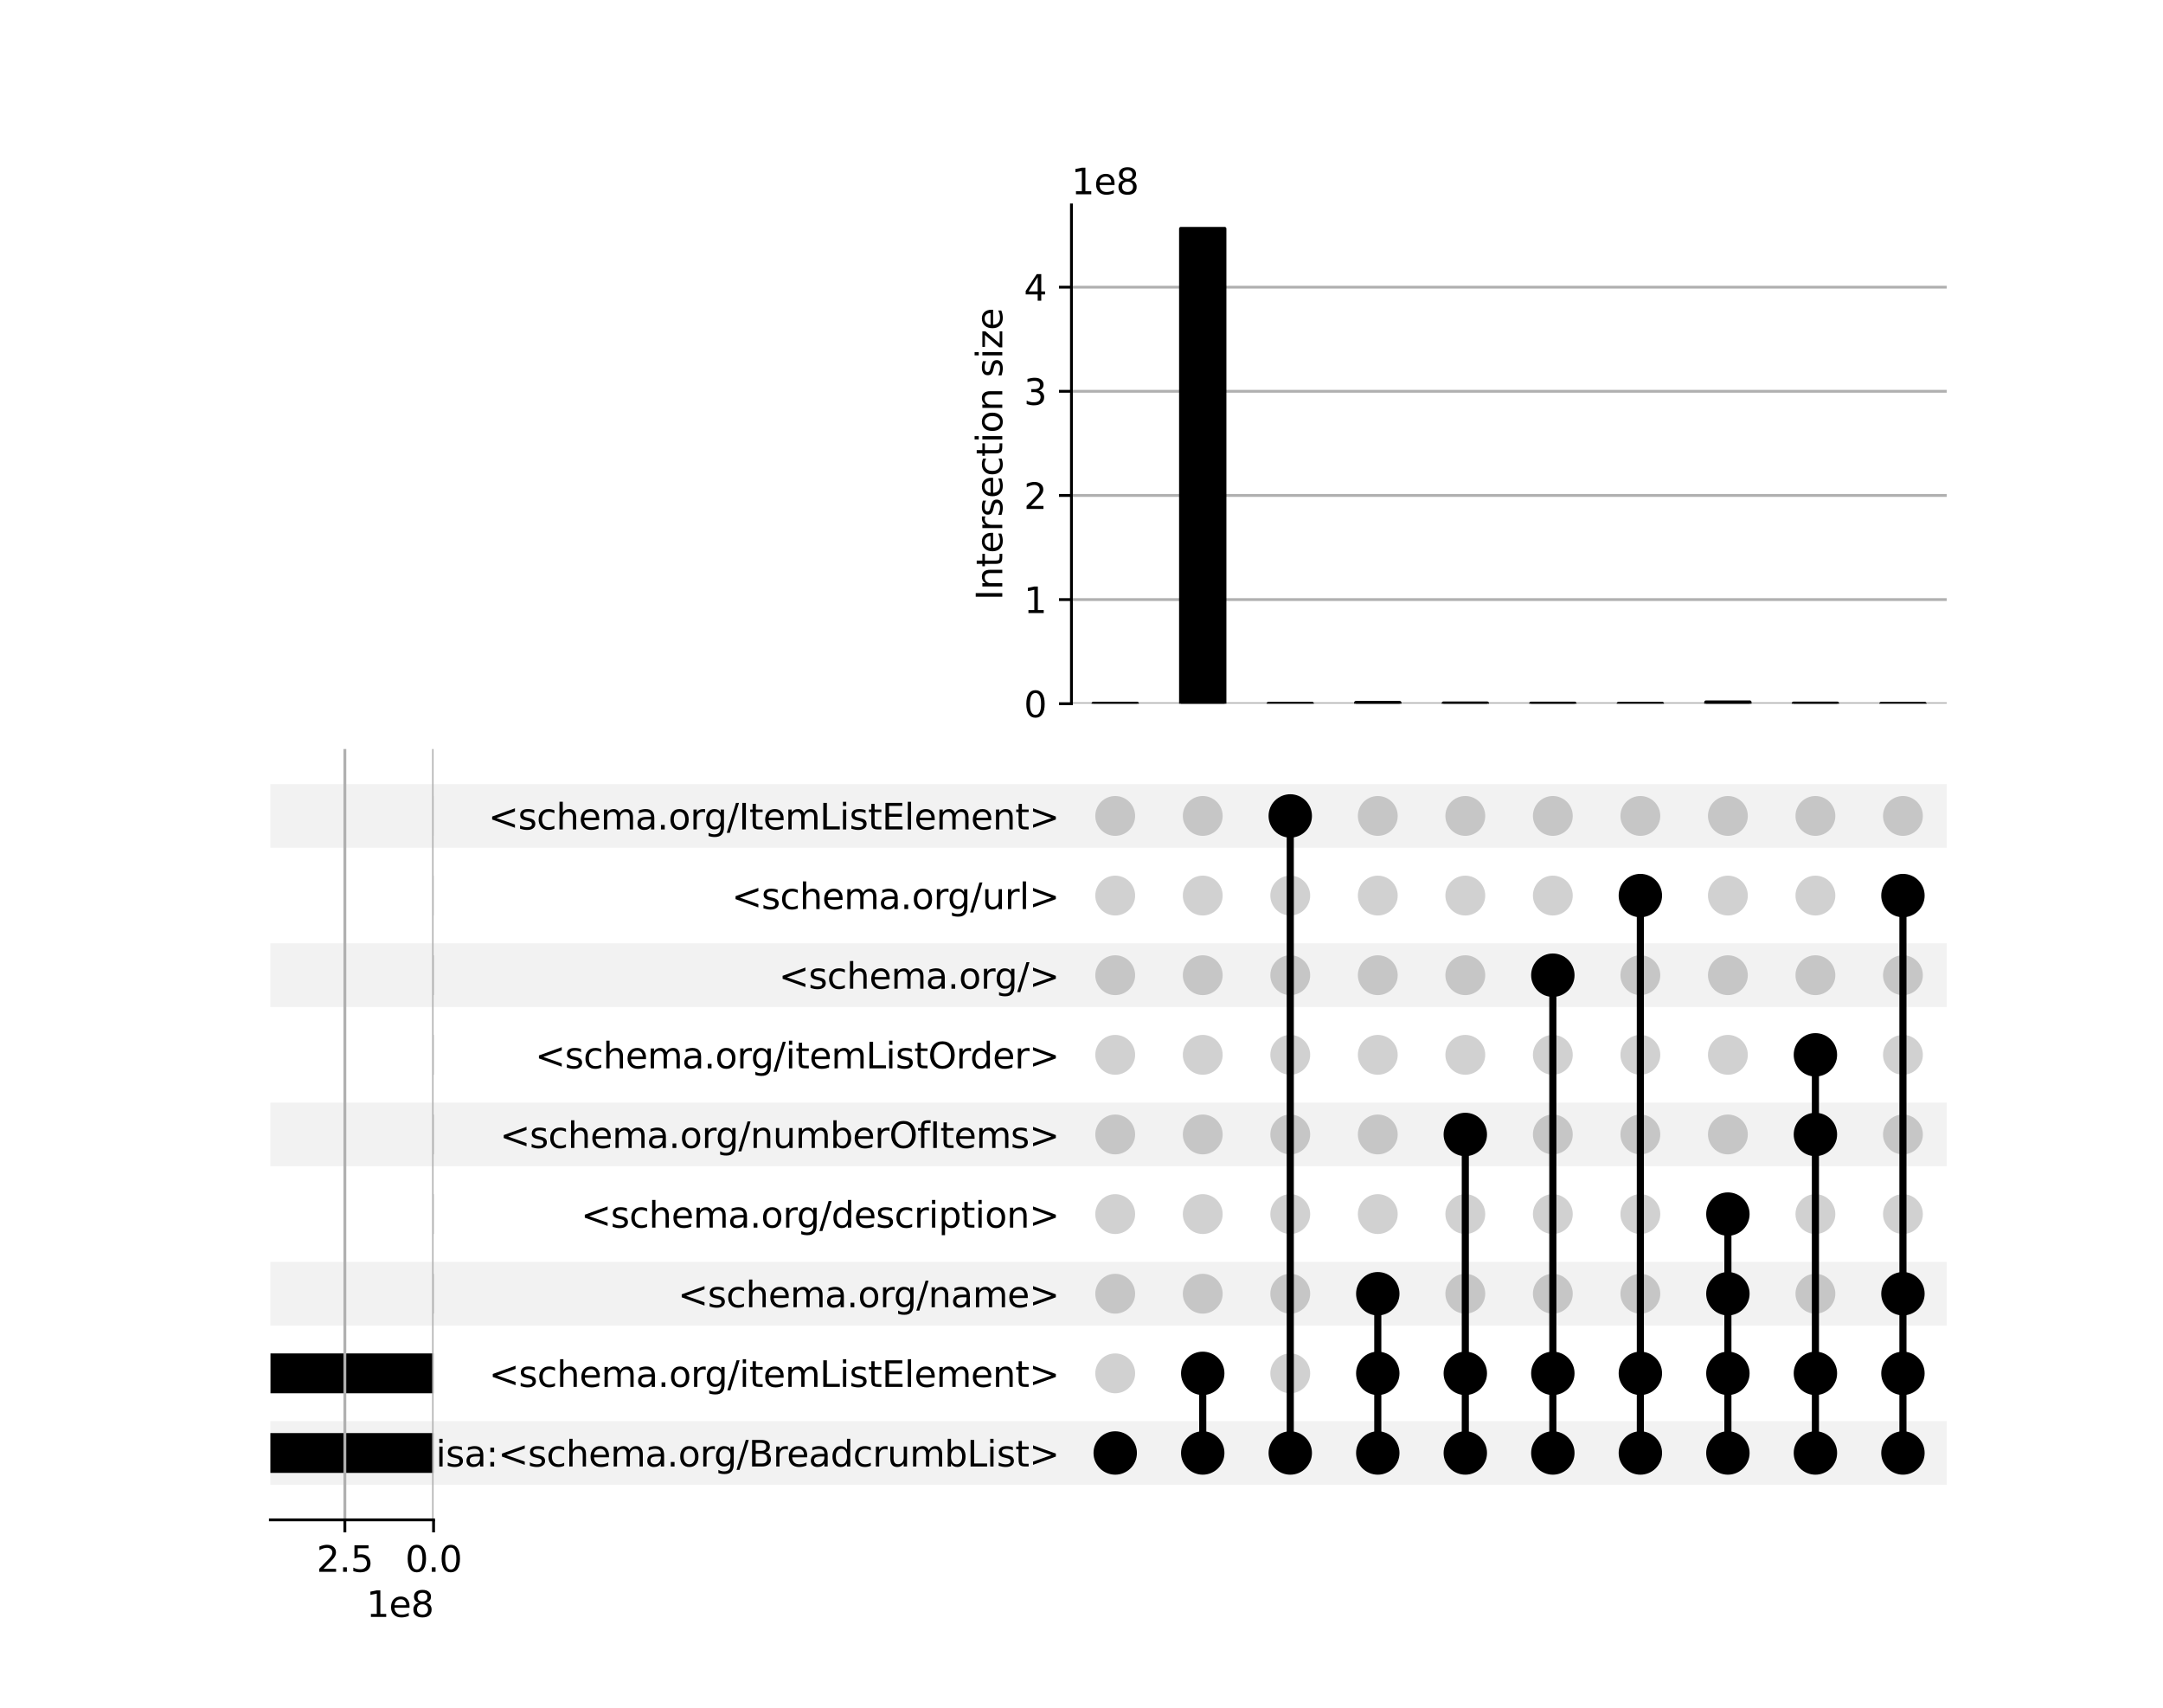 <?xml version="1.0" encoding="utf-8" standalone="no"?>
<!DOCTYPE svg PUBLIC "-//W3C//DTD SVG 1.1//EN"
  "http://www.w3.org/Graphics/SVG/1.1/DTD/svg11.dtd">
<svg xmlns:xlink="http://www.w3.org/1999/xlink" width="608pt" height="480pt" viewBox="0 0 608 480" xmlns="http://www.w3.org/2000/svg" version="1.1">
 <defs>
  <style type="text/css">*{stroke-linejoin: round; stroke-linecap: butt}</style>
 </defs>
 <g id="figure_1">
  <g id="patch_1">
   <path d="M 0 480 
L 608 480 
L 608 0 
L 0 0 
z
" style="fill: #ffffff"/>
  </g>
  <g id="axes_1">
   <g id="patch_2">
    <path d="M 76 417.352 
L 547.2 417.352 
L 547.2 399.446 
L 76 399.446 
z
" clip-path="url(#p1565bb540a)" style="fill-opacity: 0.051"/>
   </g>
   <g id="patch_3">
    <path d="M 76 372.587 
L 547.2 372.587 
L 547.2 354.681 
L 76 354.681 
z
" clip-path="url(#p1565bb540a)" style="fill-opacity: 0.051"/>
   </g>
   <g id="patch_4">
    <path d="M 76 327.822 
L 547.2 327.822 
L 547.2 309.916 
L 76 309.916 
z
" clip-path="url(#p1565bb540a)" style="fill-opacity: 0.051"/>
   </g>
   <g id="patch_5">
    <path d="M 76 283.057 
L 547.2 283.057 
L 547.2 265.151 
L 76 265.151 
z
" clip-path="url(#p1565bb540a)" style="fill-opacity: 0.051"/>
   </g>
   <g id="patch_6">
    <path d="M 76 238.292 
L 547.2 238.292 
L 547.2 220.386 
L 76 220.386 
z
" clip-path="url(#p1565bb540a)" style="fill-opacity: 0.051"/>
   </g>
   <g id="matplotlib.axis_1"/>
   <g id="matplotlib.axis_2">
    <g id="ytick_1"/>
    <g id="ytick_2"/>
    <g id="ytick_3"/>
    <g id="ytick_4"/>
    <g id="ytick_5"/>
    <g id="ytick_6"/>
    <g id="ytick_7"/>
    <g id="ytick_8"/>
    <g id="ytick_9"/>
   </g>
  </g>
  <g id="axes_2">
   <g id="matplotlib.axis_3">
    <g id="ytick_10">
     <g id="line2d_1"/>
     <g id="text_1">
      <!-- isa:&lt;schema.org/BreadcrumbList&gt; -->
      <g transform="translate(122.522 412.198) scale(0.1 -0.1)">
       <defs>
        <path id="DejaVuSans-69" d="M 603 3500 
L 1178 3500 
L 1178 0 
L 603 0 
L 603 3500 
z
M 603 4863 
L 1178 4863 
L 1178 4134 
L 603 4134 
L 603 4863 
z
" transform="scale(0.016)"/>
        <path id="DejaVuSans-73" d="M 2834 3397 
L 2834 2853 
Q 2591 2978 2328 3040 
Q 2066 3103 1784 3103 
Q 1356 3103 1142 2972 
Q 928 2841 928 2578 
Q 928 2378 1081 2264 
Q 1234 2150 1697 2047 
L 1894 2003 
Q 2506 1872 2764 1633 
Q 3022 1394 3022 966 
Q 3022 478 2636 193 
Q 2250 -91 1575 -91 
Q 1294 -91 989 -36 
Q 684 19 347 128 
L 347 722 
Q 666 556 975 473 
Q 1284 391 1588 391 
Q 1994 391 2212 530 
Q 2431 669 2431 922 
Q 2431 1156 2273 1281 
Q 2116 1406 1581 1522 
L 1381 1569 
Q 847 1681 609 1914 
Q 372 2147 372 2553 
Q 372 3047 722 3315 
Q 1072 3584 1716 3584 
Q 2034 3584 2315 3537 
Q 2597 3491 2834 3397 
z
" transform="scale(0.016)"/>
        <path id="DejaVuSans-61" d="M 2194 1759 
Q 1497 1759 1228 1600 
Q 959 1441 959 1056 
Q 959 750 1161 570 
Q 1363 391 1709 391 
Q 2188 391 2477 730 
Q 2766 1069 2766 1631 
L 2766 1759 
L 2194 1759 
z
M 3341 1997 
L 3341 0 
L 2766 0 
L 2766 531 
Q 2569 213 2275 61 
Q 1981 -91 1556 -91 
Q 1019 -91 701 211 
Q 384 513 384 1019 
Q 384 1609 779 1909 
Q 1175 2209 1959 2209 
L 2766 2209 
L 2766 2266 
Q 2766 2663 2505 2880 
Q 2244 3097 1772 3097 
Q 1472 3097 1187 3025 
Q 903 2953 641 2809 
L 641 3341 
Q 956 3463 1253 3523 
Q 1550 3584 1831 3584 
Q 2591 3584 2966 3190 
Q 3341 2797 3341 1997 
z
" transform="scale(0.016)"/>
        <path id="DejaVuSans-3a" d="M 750 794 
L 1409 794 
L 1409 0 
L 750 0 
L 750 794 
z
M 750 3309 
L 1409 3309 
L 1409 2516 
L 750 2516 
L 750 3309 
z
" transform="scale(0.016)"/>
        <path id="DejaVuSans-3c" d="M 4684 3150 
L 1459 2003 
L 4684 863 
L 4684 294 
L 678 1747 
L 678 2266 
L 4684 3719 
L 4684 3150 
z
" transform="scale(0.016)"/>
        <path id="DejaVuSans-63" d="M 3122 3366 
L 3122 2828 
Q 2878 2963 2633 3030 
Q 2388 3097 2138 3097 
Q 1578 3097 1268 2742 
Q 959 2388 959 1747 
Q 959 1106 1268 751 
Q 1578 397 2138 397 
Q 2388 397 2633 464 
Q 2878 531 3122 666 
L 3122 134 
Q 2881 22 2623 -34 
Q 2366 -91 2075 -91 
Q 1284 -91 818 406 
Q 353 903 353 1747 
Q 353 2603 823 3093 
Q 1294 3584 2113 3584 
Q 2378 3584 2631 3529 
Q 2884 3475 3122 3366 
z
" transform="scale(0.016)"/>
        <path id="DejaVuSans-68" d="M 3513 2113 
L 3513 0 
L 2938 0 
L 2938 2094 
Q 2938 2591 2744 2837 
Q 2550 3084 2163 3084 
Q 1697 3084 1428 2787 
Q 1159 2491 1159 1978 
L 1159 0 
L 581 0 
L 581 4863 
L 1159 4863 
L 1159 2956 
Q 1366 3272 1645 3428 
Q 1925 3584 2291 3584 
Q 2894 3584 3203 3211 
Q 3513 2838 3513 2113 
z
" transform="scale(0.016)"/>
        <path id="DejaVuSans-65" d="M 3597 1894 
L 3597 1613 
L 953 1613 
Q 991 1019 1311 708 
Q 1631 397 2203 397 
Q 2534 397 2845 478 
Q 3156 559 3463 722 
L 3463 178 
Q 3153 47 2828 -22 
Q 2503 -91 2169 -91 
Q 1331 -91 842 396 
Q 353 884 353 1716 
Q 353 2575 817 3079 
Q 1281 3584 2069 3584 
Q 2775 3584 3186 3129 
Q 3597 2675 3597 1894 
z
M 3022 2063 
Q 3016 2534 2758 2815 
Q 2500 3097 2075 3097 
Q 1594 3097 1305 2825 
Q 1016 2553 972 2059 
L 3022 2063 
z
" transform="scale(0.016)"/>
        <path id="DejaVuSans-6d" d="M 3328 2828 
Q 3544 3216 3844 3400 
Q 4144 3584 4550 3584 
Q 5097 3584 5394 3201 
Q 5691 2819 5691 2113 
L 5691 0 
L 5113 0 
L 5113 2094 
Q 5113 2597 4934 2840 
Q 4756 3084 4391 3084 
Q 3944 3084 3684 2787 
Q 3425 2491 3425 1978 
L 3425 0 
L 2847 0 
L 2847 2094 
Q 2847 2600 2669 2842 
Q 2491 3084 2119 3084 
Q 1678 3084 1418 2786 
Q 1159 2488 1159 1978 
L 1159 0 
L 581 0 
L 581 3500 
L 1159 3500 
L 1159 2956 
Q 1356 3278 1631 3431 
Q 1906 3584 2284 3584 
Q 2666 3584 2933 3390 
Q 3200 3197 3328 2828 
z
" transform="scale(0.016)"/>
        <path id="DejaVuSans-2e" d="M 684 794 
L 1344 794 
L 1344 0 
L 684 0 
L 684 794 
z
" transform="scale(0.016)"/>
        <path id="DejaVuSans-6f" d="M 1959 3097 
Q 1497 3097 1228 2736 
Q 959 2375 959 1747 
Q 959 1119 1226 758 
Q 1494 397 1959 397 
Q 2419 397 2687 759 
Q 2956 1122 2956 1747 
Q 2956 2369 2687 2733 
Q 2419 3097 1959 3097 
z
M 1959 3584 
Q 2709 3584 3137 3096 
Q 3566 2609 3566 1747 
Q 3566 888 3137 398 
Q 2709 -91 1959 -91 
Q 1206 -91 779 398 
Q 353 888 353 1747 
Q 353 2609 779 3096 
Q 1206 3584 1959 3584 
z
" transform="scale(0.016)"/>
        <path id="DejaVuSans-72" d="M 2631 2963 
Q 2534 3019 2420 3045 
Q 2306 3072 2169 3072 
Q 1681 3072 1420 2755 
Q 1159 2438 1159 1844 
L 1159 0 
L 581 0 
L 581 3500 
L 1159 3500 
L 1159 2956 
Q 1341 3275 1631 3429 
Q 1922 3584 2338 3584 
Q 2397 3584 2469 3576 
Q 2541 3569 2628 3553 
L 2631 2963 
z
" transform="scale(0.016)"/>
        <path id="DejaVuSans-67" d="M 2906 1791 
Q 2906 2416 2648 2759 
Q 2391 3103 1925 3103 
Q 1463 3103 1205 2759 
Q 947 2416 947 1791 
Q 947 1169 1205 825 
Q 1463 481 1925 481 
Q 2391 481 2648 825 
Q 2906 1169 2906 1791 
z
M 3481 434 
Q 3481 -459 3084 -895 
Q 2688 -1331 1869 -1331 
Q 1566 -1331 1297 -1286 
Q 1028 -1241 775 -1147 
L 775 -588 
Q 1028 -725 1275 -790 
Q 1522 -856 1778 -856 
Q 2344 -856 2625 -561 
Q 2906 -266 2906 331 
L 2906 616 
Q 2728 306 2450 153 
Q 2172 0 1784 0 
Q 1141 0 747 490 
Q 353 981 353 1791 
Q 353 2603 747 3093 
Q 1141 3584 1784 3584 
Q 2172 3584 2450 3431 
Q 2728 3278 2906 2969 
L 2906 3500 
L 3481 3500 
L 3481 434 
z
" transform="scale(0.016)"/>
        <path id="DejaVuSans-2f" d="M 1625 4666 
L 2156 4666 
L 531 -594 
L 0 -594 
L 1625 4666 
z
" transform="scale(0.016)"/>
        <path id="DejaVuSans-42" d="M 1259 2228 
L 1259 519 
L 2272 519 
Q 2781 519 3026 730 
Q 3272 941 3272 1375 
Q 3272 1813 3026 2020 
Q 2781 2228 2272 2228 
L 1259 2228 
z
M 1259 4147 
L 1259 2741 
L 2194 2741 
Q 2656 2741 2882 2914 
Q 3109 3088 3109 3444 
Q 3109 3797 2882 3972 
Q 2656 4147 2194 4147 
L 1259 4147 
z
M 628 4666 
L 2241 4666 
Q 2963 4666 3353 4366 
Q 3744 4066 3744 3513 
Q 3744 3084 3544 2831 
Q 3344 2578 2956 2516 
Q 3422 2416 3680 2098 
Q 3938 1781 3938 1306 
Q 3938 681 3513 340 
Q 3088 0 2303 0 
L 628 0 
L 628 4666 
z
" transform="scale(0.016)"/>
        <path id="DejaVuSans-64" d="M 2906 2969 
L 2906 4863 
L 3481 4863 
L 3481 0 
L 2906 0 
L 2906 525 
Q 2725 213 2448 61 
Q 2172 -91 1784 -91 
Q 1150 -91 751 415 
Q 353 922 353 1747 
Q 353 2572 751 3078 
Q 1150 3584 1784 3584 
Q 2172 3584 2448 3432 
Q 2725 3281 2906 2969 
z
M 947 1747 
Q 947 1113 1208 752 
Q 1469 391 1925 391 
Q 2381 391 2643 752 
Q 2906 1113 2906 1747 
Q 2906 2381 2643 2742 
Q 2381 3103 1925 3103 
Q 1469 3103 1208 2742 
Q 947 2381 947 1747 
z
" transform="scale(0.016)"/>
        <path id="DejaVuSans-75" d="M 544 1381 
L 544 3500 
L 1119 3500 
L 1119 1403 
Q 1119 906 1312 657 
Q 1506 409 1894 409 
Q 2359 409 2629 706 
Q 2900 1003 2900 1516 
L 2900 3500 
L 3475 3500 
L 3475 0 
L 2900 0 
L 2900 538 
Q 2691 219 2414 64 
Q 2138 -91 1772 -91 
Q 1169 -91 856 284 
Q 544 659 544 1381 
z
M 1991 3584 
L 1991 3584 
z
" transform="scale(0.016)"/>
        <path id="DejaVuSans-62" d="M 3116 1747 
Q 3116 2381 2855 2742 
Q 2594 3103 2138 3103 
Q 1681 3103 1420 2742 
Q 1159 2381 1159 1747 
Q 1159 1113 1420 752 
Q 1681 391 2138 391 
Q 2594 391 2855 752 
Q 3116 1113 3116 1747 
z
M 1159 2969 
Q 1341 3281 1617 3432 
Q 1894 3584 2278 3584 
Q 2916 3584 3314 3078 
Q 3713 2572 3713 1747 
Q 3713 922 3314 415 
Q 2916 -91 2278 -91 
Q 1894 -91 1617 61 
Q 1341 213 1159 525 
L 1159 0 
L 581 0 
L 581 4863 
L 1159 4863 
L 1159 2969 
z
" transform="scale(0.016)"/>
        <path id="DejaVuSans-4c" d="M 628 4666 
L 1259 4666 
L 1259 531 
L 3531 531 
L 3531 0 
L 628 0 
L 628 4666 
z
" transform="scale(0.016)"/>
        <path id="DejaVuSans-74" d="M 1172 4494 
L 1172 3500 
L 2356 3500 
L 2356 3053 
L 1172 3053 
L 1172 1153 
Q 1172 725 1289 603 
Q 1406 481 1766 481 
L 2356 481 
L 2356 0 
L 1766 0 
Q 1100 0 847 248 
Q 594 497 594 1153 
L 594 3053 
L 172 3053 
L 172 3500 
L 594 3500 
L 594 4494 
L 1172 4494 
z
" transform="scale(0.016)"/>
        <path id="DejaVuSans-3e" d="M 678 3150 
L 678 3719 
L 4684 2266 
L 4684 1747 
L 678 294 
L 678 863 
L 3897 2003 
L 678 3150 
z
" transform="scale(0.016)"/>
       </defs>
       <use xlink:href="#DejaVuSans-69"/>
       <use xlink:href="#DejaVuSans-73" x="27.783"/>
       <use xlink:href="#DejaVuSans-61" x="79.883"/>
       <use xlink:href="#DejaVuSans-3a" x="141.162"/>
       <use xlink:href="#DejaVuSans-3c" x="174.854"/>
       <use xlink:href="#DejaVuSans-73" x="258.643"/>
       <use xlink:href="#DejaVuSans-63" x="310.742"/>
       <use xlink:href="#DejaVuSans-68" x="365.723"/>
       <use xlink:href="#DejaVuSans-65" x="429.102"/>
       <use xlink:href="#DejaVuSans-6d" x="490.625"/>
       <use xlink:href="#DejaVuSans-61" x="588.037"/>
       <use xlink:href="#DejaVuSans-2e" x="649.316"/>
       <use xlink:href="#DejaVuSans-6f" x="681.104"/>
       <use xlink:href="#DejaVuSans-72" x="742.285"/>
       <use xlink:href="#DejaVuSans-67" x="781.648"/>
       <use xlink:href="#DejaVuSans-2f" x="845.125"/>
       <use xlink:href="#DejaVuSans-42" x="878.816"/>
       <use xlink:href="#DejaVuSans-72" x="947.42"/>
       <use xlink:href="#DejaVuSans-65" x="986.283"/>
       <use xlink:href="#DejaVuSans-61" x="1047.807"/>
       <use xlink:href="#DejaVuSans-64" x="1109.086"/>
       <use xlink:href="#DejaVuSans-63" x="1172.562"/>
       <use xlink:href="#DejaVuSans-72" x="1227.543"/>
       <use xlink:href="#DejaVuSans-75" x="1268.656"/>
       <use xlink:href="#DejaVuSans-6d" x="1332.035"/>
       <use xlink:href="#DejaVuSans-62" x="1429.447"/>
       <use xlink:href="#DejaVuSans-4c" x="1492.924"/>
       <use xlink:href="#DejaVuSans-69" x="1548.637"/>
       <use xlink:href="#DejaVuSans-73" x="1576.42"/>
       <use xlink:href="#DejaVuSans-74" x="1628.52"/>
       <use xlink:href="#DejaVuSans-3e" x="1667.729"/>
      </g>
     </g>
    </g>
    <g id="ytick_11">
     <g id="line2d_2"/>
     <g id="text_2">
      <!-- &lt;schema.org/itemListElement&gt; -->
      <g transform="translate(137.425 389.816) scale(0.1 -0.1)">
       <defs>
        <path id="DejaVuSans-45" d="M 628 4666 
L 3578 4666 
L 3578 4134 
L 1259 4134 
L 1259 2753 
L 3481 2753 
L 3481 2222 
L 1259 2222 
L 1259 531 
L 3634 531 
L 3634 0 
L 628 0 
L 628 4666 
z
" transform="scale(0.016)"/>
        <path id="DejaVuSans-6c" d="M 603 4863 
L 1178 4863 
L 1178 0 
L 603 0 
L 603 4863 
z
" transform="scale(0.016)"/>
        <path id="DejaVuSans-6e" d="M 3513 2113 
L 3513 0 
L 2938 0 
L 2938 2094 
Q 2938 2591 2744 2837 
Q 2550 3084 2163 3084 
Q 1697 3084 1428 2787 
Q 1159 2491 1159 1978 
L 1159 0 
L 581 0 
L 581 3500 
L 1159 3500 
L 1159 2956 
Q 1366 3272 1645 3428 
Q 1925 3584 2291 3584 
Q 2894 3584 3203 3211 
Q 3513 2838 3513 2113 
z
" transform="scale(0.016)"/>
       </defs>
       <use xlink:href="#DejaVuSans-3c"/>
       <use xlink:href="#DejaVuSans-73" x="83.789"/>
       <use xlink:href="#DejaVuSans-63" x="135.889"/>
       <use xlink:href="#DejaVuSans-68" x="190.869"/>
       <use xlink:href="#DejaVuSans-65" x="254.248"/>
       <use xlink:href="#DejaVuSans-6d" x="315.771"/>
       <use xlink:href="#DejaVuSans-61" x="413.184"/>
       <use xlink:href="#DejaVuSans-2e" x="474.463"/>
       <use xlink:href="#DejaVuSans-6f" x="506.25"/>
       <use xlink:href="#DejaVuSans-72" x="567.432"/>
       <use xlink:href="#DejaVuSans-67" x="606.795"/>
       <use xlink:href="#DejaVuSans-2f" x="670.271"/>
       <use xlink:href="#DejaVuSans-69" x="703.963"/>
       <use xlink:href="#DejaVuSans-74" x="731.746"/>
       <use xlink:href="#DejaVuSans-65" x="770.955"/>
       <use xlink:href="#DejaVuSans-6d" x="832.479"/>
       <use xlink:href="#DejaVuSans-4c" x="929.891"/>
       <use xlink:href="#DejaVuSans-69" x="985.604"/>
       <use xlink:href="#DejaVuSans-73" x="1013.387"/>
       <use xlink:href="#DejaVuSans-74" x="1065.486"/>
       <use xlink:href="#DejaVuSans-45" x="1104.695"/>
       <use xlink:href="#DejaVuSans-6c" x="1167.879"/>
       <use xlink:href="#DejaVuSans-65" x="1195.662"/>
       <use xlink:href="#DejaVuSans-6d" x="1257.186"/>
       <use xlink:href="#DejaVuSans-65" x="1354.598"/>
       <use xlink:href="#DejaVuSans-6e" x="1416.121"/>
       <use xlink:href="#DejaVuSans-74" x="1479.5"/>
       <use xlink:href="#DejaVuSans-3e" x="1518.709"/>
      </g>
     </g>
    </g>
    <g id="ytick_12">
     <g id="line2d_3"/>
     <g id="text_3">
      <!-- &lt;schema.org/name&gt; -->
      <g transform="translate(190.539 367.433) scale(0.1 -0.1)">
       <use xlink:href="#DejaVuSans-3c"/>
       <use xlink:href="#DejaVuSans-73" x="83.789"/>
       <use xlink:href="#DejaVuSans-63" x="135.889"/>
       <use xlink:href="#DejaVuSans-68" x="190.869"/>
       <use xlink:href="#DejaVuSans-65" x="254.248"/>
       <use xlink:href="#DejaVuSans-6d" x="315.771"/>
       <use xlink:href="#DejaVuSans-61" x="413.184"/>
       <use xlink:href="#DejaVuSans-2e" x="474.463"/>
       <use xlink:href="#DejaVuSans-6f" x="506.25"/>
       <use xlink:href="#DejaVuSans-72" x="567.432"/>
       <use xlink:href="#DejaVuSans-67" x="606.795"/>
       <use xlink:href="#DejaVuSans-2f" x="670.271"/>
       <use xlink:href="#DejaVuSans-6e" x="703.963"/>
       <use xlink:href="#DejaVuSans-61" x="767.342"/>
       <use xlink:href="#DejaVuSans-6d" x="828.621"/>
       <use xlink:href="#DejaVuSans-65" x="926.033"/>
       <use xlink:href="#DejaVuSans-3e" x="987.557"/>
      </g>
     </g>
    </g>
    <g id="ytick_13">
     <g id="line2d_4"/>
     <g id="text_4">
      <!-- &lt;schema.org/description&gt; -->
      <g transform="translate(163.297 345.051) scale(0.1 -0.1)">
       <defs>
        <path id="DejaVuSans-70" d="M 1159 525 
L 1159 -1331 
L 581 -1331 
L 581 3500 
L 1159 3500 
L 1159 2969 
Q 1341 3281 1617 3432 
Q 1894 3584 2278 3584 
Q 2916 3584 3314 3078 
Q 3713 2572 3713 1747 
Q 3713 922 3314 415 
Q 2916 -91 2278 -91 
Q 1894 -91 1617 61 
Q 1341 213 1159 525 
z
M 3116 1747 
Q 3116 2381 2855 2742 
Q 2594 3103 2138 3103 
Q 1681 3103 1420 2742 
Q 1159 2381 1159 1747 
Q 1159 1113 1420 752 
Q 1681 391 2138 391 
Q 2594 391 2855 752 
Q 3116 1113 3116 1747 
z
" transform="scale(0.016)"/>
       </defs>
       <use xlink:href="#DejaVuSans-3c"/>
       <use xlink:href="#DejaVuSans-73" x="83.789"/>
       <use xlink:href="#DejaVuSans-63" x="135.889"/>
       <use xlink:href="#DejaVuSans-68" x="190.869"/>
       <use xlink:href="#DejaVuSans-65" x="254.248"/>
       <use xlink:href="#DejaVuSans-6d" x="315.771"/>
       <use xlink:href="#DejaVuSans-61" x="413.184"/>
       <use xlink:href="#DejaVuSans-2e" x="474.463"/>
       <use xlink:href="#DejaVuSans-6f" x="506.25"/>
       <use xlink:href="#DejaVuSans-72" x="567.432"/>
       <use xlink:href="#DejaVuSans-67" x="606.795"/>
       <use xlink:href="#DejaVuSans-2f" x="670.271"/>
       <use xlink:href="#DejaVuSans-64" x="703.963"/>
       <use xlink:href="#DejaVuSans-65" x="767.439"/>
       <use xlink:href="#DejaVuSans-73" x="828.963"/>
       <use xlink:href="#DejaVuSans-63" x="881.062"/>
       <use xlink:href="#DejaVuSans-72" x="936.043"/>
       <use xlink:href="#DejaVuSans-69" x="977.156"/>
       <use xlink:href="#DejaVuSans-70" x="1004.939"/>
       <use xlink:href="#DejaVuSans-74" x="1068.416"/>
       <use xlink:href="#DejaVuSans-69" x="1107.625"/>
       <use xlink:href="#DejaVuSans-6f" x="1135.408"/>
       <use xlink:href="#DejaVuSans-6e" x="1196.59"/>
       <use xlink:href="#DejaVuSans-3e" x="1259.969"/>
      </g>
     </g>
    </g>
    <g id="ytick_14">
     <g id="line2d_5"/>
     <g id="text_5">
      <!-- &lt;schema.org/numberOfItems&gt; -->
      <g transform="translate(140.505 322.668) scale(0.1 -0.1)">
       <defs>
        <path id="DejaVuSans-4f" d="M 2522 4238 
Q 1834 4238 1429 3725 
Q 1025 3213 1025 2328 
Q 1025 1447 1429 934 
Q 1834 422 2522 422 
Q 3209 422 3611 934 
Q 4013 1447 4013 2328 
Q 4013 3213 3611 3725 
Q 3209 4238 2522 4238 
z
M 2522 4750 
Q 3503 4750 4090 4092 
Q 4678 3434 4678 2328 
Q 4678 1225 4090 567 
Q 3503 -91 2522 -91 
Q 1538 -91 948 565 
Q 359 1222 359 2328 
Q 359 3434 948 4092 
Q 1538 4750 2522 4750 
z
" transform="scale(0.016)"/>
        <path id="DejaVuSans-66" d="M 2375 4863 
L 2375 4384 
L 1825 4384 
Q 1516 4384 1395 4259 
Q 1275 4134 1275 3809 
L 1275 3500 
L 2222 3500 
L 2222 3053 
L 1275 3053 
L 1275 0 
L 697 0 
L 697 3053 
L 147 3053 
L 147 3500 
L 697 3500 
L 697 3744 
Q 697 4328 969 4595 
Q 1241 4863 1831 4863 
L 2375 4863 
z
" transform="scale(0.016)"/>
        <path id="DejaVuSans-49" d="M 628 4666 
L 1259 4666 
L 1259 0 
L 628 0 
L 628 4666 
z
" transform="scale(0.016)"/>
       </defs>
       <use xlink:href="#DejaVuSans-3c"/>
       <use xlink:href="#DejaVuSans-73" x="83.789"/>
       <use xlink:href="#DejaVuSans-63" x="135.889"/>
       <use xlink:href="#DejaVuSans-68" x="190.869"/>
       <use xlink:href="#DejaVuSans-65" x="254.248"/>
       <use xlink:href="#DejaVuSans-6d" x="315.771"/>
       <use xlink:href="#DejaVuSans-61" x="413.184"/>
       <use xlink:href="#DejaVuSans-2e" x="474.463"/>
       <use xlink:href="#DejaVuSans-6f" x="506.25"/>
       <use xlink:href="#DejaVuSans-72" x="567.432"/>
       <use xlink:href="#DejaVuSans-67" x="606.795"/>
       <use xlink:href="#DejaVuSans-2f" x="670.271"/>
       <use xlink:href="#DejaVuSans-6e" x="703.963"/>
       <use xlink:href="#DejaVuSans-75" x="767.342"/>
       <use xlink:href="#DejaVuSans-6d" x="830.721"/>
       <use xlink:href="#DejaVuSans-62" x="928.133"/>
       <use xlink:href="#DejaVuSans-65" x="991.609"/>
       <use xlink:href="#DejaVuSans-72" x="1053.133"/>
       <use xlink:href="#DejaVuSans-4f" x="1094.246"/>
       <use xlink:href="#DejaVuSans-66" x="1172.957"/>
       <use xlink:href="#DejaVuSans-49" x="1208.162"/>
       <use xlink:href="#DejaVuSans-74" x="1237.654"/>
       <use xlink:href="#DejaVuSans-65" x="1276.863"/>
       <use xlink:href="#DejaVuSans-6d" x="1338.387"/>
       <use xlink:href="#DejaVuSans-73" x="1435.799"/>
       <use xlink:href="#DejaVuSans-3e" x="1487.898"/>
      </g>
     </g>
    </g>
    <g id="ytick_15">
     <g id="line2d_6"/>
     <g id="text_6">
      <!-- &lt;schema.org/itemListOrder&gt; -->
      <g transform="translate(150.406 300.286) scale(0.1 -0.1)">
       <use xlink:href="#DejaVuSans-3c"/>
       <use xlink:href="#DejaVuSans-73" x="83.789"/>
       <use xlink:href="#DejaVuSans-63" x="135.889"/>
       <use xlink:href="#DejaVuSans-68" x="190.869"/>
       <use xlink:href="#DejaVuSans-65" x="254.248"/>
       <use xlink:href="#DejaVuSans-6d" x="315.771"/>
       <use xlink:href="#DejaVuSans-61" x="413.184"/>
       <use xlink:href="#DejaVuSans-2e" x="474.463"/>
       <use xlink:href="#DejaVuSans-6f" x="506.25"/>
       <use xlink:href="#DejaVuSans-72" x="567.432"/>
       <use xlink:href="#DejaVuSans-67" x="606.795"/>
       <use xlink:href="#DejaVuSans-2f" x="670.271"/>
       <use xlink:href="#DejaVuSans-69" x="703.963"/>
       <use xlink:href="#DejaVuSans-74" x="731.746"/>
       <use xlink:href="#DejaVuSans-65" x="770.955"/>
       <use xlink:href="#DejaVuSans-6d" x="832.479"/>
       <use xlink:href="#DejaVuSans-4c" x="929.891"/>
       <use xlink:href="#DejaVuSans-69" x="985.604"/>
       <use xlink:href="#DejaVuSans-73" x="1013.387"/>
       <use xlink:href="#DejaVuSans-74" x="1065.486"/>
       <use xlink:href="#DejaVuSans-4f" x="1104.695"/>
       <use xlink:href="#DejaVuSans-72" x="1183.406"/>
       <use xlink:href="#DejaVuSans-64" x="1222.77"/>
       <use xlink:href="#DejaVuSans-65" x="1286.246"/>
       <use xlink:href="#DejaVuSans-72" x="1347.77"/>
       <use xlink:href="#DejaVuSans-3e" x="1388.883"/>
      </g>
     </g>
    </g>
    <g id="ytick_16">
     <g id="line2d_7"/>
     <g id="text_7">
      <!-- &lt;schema.org/&gt; -->
      <g transform="translate(218.899 277.903) scale(0.1 -0.1)">
       <use xlink:href="#DejaVuSans-3c"/>
       <use xlink:href="#DejaVuSans-73" x="83.789"/>
       <use xlink:href="#DejaVuSans-63" x="135.889"/>
       <use xlink:href="#DejaVuSans-68" x="190.869"/>
       <use xlink:href="#DejaVuSans-65" x="254.248"/>
       <use xlink:href="#DejaVuSans-6d" x="315.771"/>
       <use xlink:href="#DejaVuSans-61" x="413.184"/>
       <use xlink:href="#DejaVuSans-2e" x="474.463"/>
       <use xlink:href="#DejaVuSans-6f" x="506.25"/>
       <use xlink:href="#DejaVuSans-72" x="567.432"/>
       <use xlink:href="#DejaVuSans-67" x="606.795"/>
       <use xlink:href="#DejaVuSans-2f" x="670.271"/>
       <use xlink:href="#DejaVuSans-3e" x="703.963"/>
      </g>
     </g>
    </g>
    <g id="ytick_17">
     <g id="line2d_8"/>
     <g id="text_8">
      <!-- &lt;schema.org/url&gt; -->
      <g transform="translate(205.672 255.521) scale(0.1 -0.1)">
       <use xlink:href="#DejaVuSans-3c"/>
       <use xlink:href="#DejaVuSans-73" x="83.789"/>
       <use xlink:href="#DejaVuSans-63" x="135.889"/>
       <use xlink:href="#DejaVuSans-68" x="190.869"/>
       <use xlink:href="#DejaVuSans-65" x="254.248"/>
       <use xlink:href="#DejaVuSans-6d" x="315.771"/>
       <use xlink:href="#DejaVuSans-61" x="413.184"/>
       <use xlink:href="#DejaVuSans-2e" x="474.463"/>
       <use xlink:href="#DejaVuSans-6f" x="506.25"/>
       <use xlink:href="#DejaVuSans-72" x="567.432"/>
       <use xlink:href="#DejaVuSans-67" x="606.795"/>
       <use xlink:href="#DejaVuSans-2f" x="670.271"/>
       <use xlink:href="#DejaVuSans-75" x="703.963"/>
       <use xlink:href="#DejaVuSans-72" x="767.342"/>
       <use xlink:href="#DejaVuSans-6c" x="808.455"/>
       <use xlink:href="#DejaVuSans-3e" x="836.238"/>
      </g>
     </g>
    </g>
    <g id="ytick_18">
     <g id="line2d_9"/>
     <g id="text_9">
      <!-- &lt;schema.org/ItemListElement&gt; -->
      <g transform="translate(137.253 233.138) scale(0.1 -0.1)">
       <use xlink:href="#DejaVuSans-3c"/>
       <use xlink:href="#DejaVuSans-73" x="83.789"/>
       <use xlink:href="#DejaVuSans-63" x="135.889"/>
       <use xlink:href="#DejaVuSans-68" x="190.869"/>
       <use xlink:href="#DejaVuSans-65" x="254.248"/>
       <use xlink:href="#DejaVuSans-6d" x="315.771"/>
       <use xlink:href="#DejaVuSans-61" x="413.184"/>
       <use xlink:href="#DejaVuSans-2e" x="474.463"/>
       <use xlink:href="#DejaVuSans-6f" x="506.25"/>
       <use xlink:href="#DejaVuSans-72" x="567.432"/>
       <use xlink:href="#DejaVuSans-67" x="606.795"/>
       <use xlink:href="#DejaVuSans-2f" x="670.271"/>
       <use xlink:href="#DejaVuSans-49" x="703.963"/>
       <use xlink:href="#DejaVuSans-74" x="733.455"/>
       <use xlink:href="#DejaVuSans-65" x="772.664"/>
       <use xlink:href="#DejaVuSans-6d" x="834.188"/>
       <use xlink:href="#DejaVuSans-4c" x="931.6"/>
       <use xlink:href="#DejaVuSans-69" x="987.312"/>
       <use xlink:href="#DejaVuSans-73" x="1015.096"/>
       <use xlink:href="#DejaVuSans-74" x="1067.195"/>
       <use xlink:href="#DejaVuSans-45" x="1106.404"/>
       <use xlink:href="#DejaVuSans-6c" x="1169.588"/>
       <use xlink:href="#DejaVuSans-65" x="1197.371"/>
       <use xlink:href="#DejaVuSans-6d" x="1258.895"/>
       <use xlink:href="#DejaVuSans-65" x="1356.307"/>
       <use xlink:href="#DejaVuSans-6e" x="1417.83"/>
       <use xlink:href="#DejaVuSans-74" x="1481.209"/>
       <use xlink:href="#DejaVuSans-3e" x="1520.418"/>
      </g>
     </g>
    </g>
   </g>
   <g id="LineCollection_1">
    <path d="M 313.476 408.399 
L 313.476 408.399 
" clip-path="url(#p13f7155175)" style="fill: none; stroke: #000000; stroke-width: 2"/>
    <path d="M 338.079 408.399 
L 338.079 386.016 
" clip-path="url(#p13f7155175)" style="fill: none; stroke: #000000; stroke-width: 2"/>
    <path d="M 362.681 408.399 
L 362.681 229.339 
" clip-path="url(#p13f7155175)" style="fill: none; stroke: #000000; stroke-width: 2"/>
    <path d="M 387.284 408.399 
L 387.284 363.634 
" clip-path="url(#p13f7155175)" style="fill: none; stroke: #000000; stroke-width: 2"/>
    <path d="M 411.886 408.399 
L 411.886 318.869 
" clip-path="url(#p13f7155175)" style="fill: none; stroke: #000000; stroke-width: 2"/>
    <path d="M 436.489 408.399 
L 436.489 274.104 
" clip-path="url(#p13f7155175)" style="fill: none; stroke: #000000; stroke-width: 2"/>
    <path d="M 461.091 408.399 
L 461.091 251.722 
" clip-path="url(#p13f7155175)" style="fill: none; stroke: #000000; stroke-width: 2"/>
    <path d="M 485.694 408.399 
L 485.694 341.251 
" clip-path="url(#p13f7155175)" style="fill: none; stroke: #000000; stroke-width: 2"/>
    <path d="M 510.296 408.399 
L 510.296 296.487 
" clip-path="url(#p13f7155175)" style="fill: none; stroke: #000000; stroke-width: 2"/>
    <path d="M 534.899 408.399 
L 534.899 251.722 
" clip-path="url(#p13f7155175)" style="fill: none; stroke: #000000; stroke-width: 2"/>
   </g>
   <g id="PathCollection_1">
    <defs>
     <path id="C0_0_e8468022a2" d="M 0 5.6 
C 1.485 5.6 2.91 5.01 3.96 3.96 
C 5.01 2.91 5.6 1.485 5.6 -0 
C 5.6 -1.485 5.01 -2.91 3.96 -3.96 
C 2.91 -5.01 1.485 -5.6 0 -5.6 
C -1.485 -5.6 -2.91 -5.01 -3.96 -3.96 
C -5.01 -2.91 -5.6 -1.485 -5.6 0 
C -5.6 1.485 -5.01 2.91 -3.96 3.96 
C -2.91 5.01 -1.485 5.6 0 5.6 
z
"/>
    </defs>
    <g clip-path="url(#p13f7155175)">
     <use xlink:href="#C0_0_e8468022a2" x="313.476" y="408.399" style="stroke: #000000"/>
    </g>
    <g clip-path="url(#p13f7155175)">
     <use xlink:href="#C0_0_e8468022a2" x="313.476" y="386.016" style="fill-opacity: 0.18"/>
    </g>
    <g clip-path="url(#p13f7155175)">
     <use xlink:href="#C0_0_e8468022a2" x="313.476" y="363.634" style="fill-opacity: 0.18"/>
    </g>
    <g clip-path="url(#p13f7155175)">
     <use xlink:href="#C0_0_e8468022a2" x="313.476" y="341.251" style="fill-opacity: 0.18"/>
    </g>
    <g clip-path="url(#p13f7155175)">
     <use xlink:href="#C0_0_e8468022a2" x="313.476" y="318.869" style="fill-opacity: 0.18"/>
    </g>
    <g clip-path="url(#p13f7155175)">
     <use xlink:href="#C0_0_e8468022a2" x="313.476" y="296.487" style="fill-opacity: 0.18"/>
    </g>
    <g clip-path="url(#p13f7155175)">
     <use xlink:href="#C0_0_e8468022a2" x="313.476" y="274.104" style="fill-opacity: 0.18"/>
    </g>
    <g clip-path="url(#p13f7155175)">
     <use xlink:href="#C0_0_e8468022a2" x="313.476" y="251.722" style="fill-opacity: 0.18"/>
    </g>
    <g clip-path="url(#p13f7155175)">
     <use xlink:href="#C0_0_e8468022a2" x="313.476" y="229.339" style="fill-opacity: 0.18"/>
    </g>
    <g clip-path="url(#p13f7155175)">
     <use xlink:href="#C0_0_e8468022a2" x="338.079" y="408.399" style="stroke: #000000"/>
    </g>
    <g clip-path="url(#p13f7155175)">
     <use xlink:href="#C0_0_e8468022a2" x="338.079" y="386.016" style="stroke: #000000"/>
    </g>
    <g clip-path="url(#p13f7155175)">
     <use xlink:href="#C0_0_e8468022a2" x="338.079" y="363.634" style="fill-opacity: 0.18"/>
    </g>
    <g clip-path="url(#p13f7155175)">
     <use xlink:href="#C0_0_e8468022a2" x="338.079" y="341.251" style="fill-opacity: 0.18"/>
    </g>
    <g clip-path="url(#p13f7155175)">
     <use xlink:href="#C0_0_e8468022a2" x="338.079" y="318.869" style="fill-opacity: 0.18"/>
    </g>
    <g clip-path="url(#p13f7155175)">
     <use xlink:href="#C0_0_e8468022a2" x="338.079" y="296.487" style="fill-opacity: 0.18"/>
    </g>
    <g clip-path="url(#p13f7155175)">
     <use xlink:href="#C0_0_e8468022a2" x="338.079" y="274.104" style="fill-opacity: 0.18"/>
    </g>
    <g clip-path="url(#p13f7155175)">
     <use xlink:href="#C0_0_e8468022a2" x="338.079" y="251.722" style="fill-opacity: 0.18"/>
    </g>
    <g clip-path="url(#p13f7155175)">
     <use xlink:href="#C0_0_e8468022a2" x="338.079" y="229.339" style="fill-opacity: 0.18"/>
    </g>
    <g clip-path="url(#p13f7155175)">
     <use xlink:href="#C0_0_e8468022a2" x="362.681" y="408.399" style="stroke: #000000"/>
    </g>
    <g clip-path="url(#p13f7155175)">
     <use xlink:href="#C0_0_e8468022a2" x="362.681" y="386.016" style="fill-opacity: 0.18"/>
    </g>
    <g clip-path="url(#p13f7155175)">
     <use xlink:href="#C0_0_e8468022a2" x="362.681" y="363.634" style="fill-opacity: 0.18"/>
    </g>
    <g clip-path="url(#p13f7155175)">
     <use xlink:href="#C0_0_e8468022a2" x="362.681" y="341.251" style="fill-opacity: 0.18"/>
    </g>
    <g clip-path="url(#p13f7155175)">
     <use xlink:href="#C0_0_e8468022a2" x="362.681" y="318.869" style="fill-opacity: 0.18"/>
    </g>
    <g clip-path="url(#p13f7155175)">
     <use xlink:href="#C0_0_e8468022a2" x="362.681" y="296.487" style="fill-opacity: 0.18"/>
    </g>
    <g clip-path="url(#p13f7155175)">
     <use xlink:href="#C0_0_e8468022a2" x="362.681" y="274.104" style="fill-opacity: 0.18"/>
    </g>
    <g clip-path="url(#p13f7155175)">
     <use xlink:href="#C0_0_e8468022a2" x="362.681" y="251.722" style="fill-opacity: 0.18"/>
    </g>
    <g clip-path="url(#p13f7155175)">
     <use xlink:href="#C0_0_e8468022a2" x="362.681" y="229.339" style="stroke: #000000"/>
    </g>
    <g clip-path="url(#p13f7155175)">
     <use xlink:href="#C0_0_e8468022a2" x="387.284" y="408.399" style="stroke: #000000"/>
    </g>
    <g clip-path="url(#p13f7155175)">
     <use xlink:href="#C0_0_e8468022a2" x="387.284" y="386.016" style="stroke: #000000"/>
    </g>
    <g clip-path="url(#p13f7155175)">
     <use xlink:href="#C0_0_e8468022a2" x="387.284" y="363.634" style="stroke: #000000"/>
    </g>
    <g clip-path="url(#p13f7155175)">
     <use xlink:href="#C0_0_e8468022a2" x="387.284" y="341.251" style="fill-opacity: 0.18"/>
    </g>
    <g clip-path="url(#p13f7155175)">
     <use xlink:href="#C0_0_e8468022a2" x="387.284" y="318.869" style="fill-opacity: 0.18"/>
    </g>
    <g clip-path="url(#p13f7155175)">
     <use xlink:href="#C0_0_e8468022a2" x="387.284" y="296.487" style="fill-opacity: 0.18"/>
    </g>
    <g clip-path="url(#p13f7155175)">
     <use xlink:href="#C0_0_e8468022a2" x="387.284" y="274.104" style="fill-opacity: 0.18"/>
    </g>
    <g clip-path="url(#p13f7155175)">
     <use xlink:href="#C0_0_e8468022a2" x="387.284" y="251.722" style="fill-opacity: 0.18"/>
    </g>
    <g clip-path="url(#p13f7155175)">
     <use xlink:href="#C0_0_e8468022a2" x="387.284" y="229.339" style="fill-opacity: 0.18"/>
    </g>
    <g clip-path="url(#p13f7155175)">
     <use xlink:href="#C0_0_e8468022a2" x="411.886" y="408.399" style="stroke: #000000"/>
    </g>
    <g clip-path="url(#p13f7155175)">
     <use xlink:href="#C0_0_e8468022a2" x="411.886" y="386.016" style="stroke: #000000"/>
    </g>
    <g clip-path="url(#p13f7155175)">
     <use xlink:href="#C0_0_e8468022a2" x="411.886" y="363.634" style="fill-opacity: 0.18"/>
    </g>
    <g clip-path="url(#p13f7155175)">
     <use xlink:href="#C0_0_e8468022a2" x="411.886" y="341.251" style="fill-opacity: 0.18"/>
    </g>
    <g clip-path="url(#p13f7155175)">
     <use xlink:href="#C0_0_e8468022a2" x="411.886" y="318.869" style="stroke: #000000"/>
    </g>
    <g clip-path="url(#p13f7155175)">
     <use xlink:href="#C0_0_e8468022a2" x="411.886" y="296.487" style="fill-opacity: 0.18"/>
    </g>
    <g clip-path="url(#p13f7155175)">
     <use xlink:href="#C0_0_e8468022a2" x="411.886" y="274.104" style="fill-opacity: 0.18"/>
    </g>
    <g clip-path="url(#p13f7155175)">
     <use xlink:href="#C0_0_e8468022a2" x="411.886" y="251.722" style="fill-opacity: 0.18"/>
    </g>
    <g clip-path="url(#p13f7155175)">
     <use xlink:href="#C0_0_e8468022a2" x="411.886" y="229.339" style="fill-opacity: 0.18"/>
    </g>
    <g clip-path="url(#p13f7155175)">
     <use xlink:href="#C0_0_e8468022a2" x="436.489" y="408.399" style="stroke: #000000"/>
    </g>
    <g clip-path="url(#p13f7155175)">
     <use xlink:href="#C0_0_e8468022a2" x="436.489" y="386.016" style="stroke: #000000"/>
    </g>
    <g clip-path="url(#p13f7155175)">
     <use xlink:href="#C0_0_e8468022a2" x="436.489" y="363.634" style="fill-opacity: 0.18"/>
    </g>
    <g clip-path="url(#p13f7155175)">
     <use xlink:href="#C0_0_e8468022a2" x="436.489" y="341.251" style="fill-opacity: 0.18"/>
    </g>
    <g clip-path="url(#p13f7155175)">
     <use xlink:href="#C0_0_e8468022a2" x="436.489" y="318.869" style="fill-opacity: 0.18"/>
    </g>
    <g clip-path="url(#p13f7155175)">
     <use xlink:href="#C0_0_e8468022a2" x="436.489" y="296.487" style="fill-opacity: 0.18"/>
    </g>
    <g clip-path="url(#p13f7155175)">
     <use xlink:href="#C0_0_e8468022a2" x="436.489" y="274.104" style="stroke: #000000"/>
    </g>
    <g clip-path="url(#p13f7155175)">
     <use xlink:href="#C0_0_e8468022a2" x="436.489" y="251.722" style="fill-opacity: 0.18"/>
    </g>
    <g clip-path="url(#p13f7155175)">
     <use xlink:href="#C0_0_e8468022a2" x="436.489" y="229.339" style="fill-opacity: 0.18"/>
    </g>
    <g clip-path="url(#p13f7155175)">
     <use xlink:href="#C0_0_e8468022a2" x="461.091" y="408.399" style="stroke: #000000"/>
    </g>
    <g clip-path="url(#p13f7155175)">
     <use xlink:href="#C0_0_e8468022a2" x="461.091" y="386.016" style="stroke: #000000"/>
    </g>
    <g clip-path="url(#p13f7155175)">
     <use xlink:href="#C0_0_e8468022a2" x="461.091" y="363.634" style="fill-opacity: 0.18"/>
    </g>
    <g clip-path="url(#p13f7155175)">
     <use xlink:href="#C0_0_e8468022a2" x="461.091" y="341.251" style="fill-opacity: 0.18"/>
    </g>
    <g clip-path="url(#p13f7155175)">
     <use xlink:href="#C0_0_e8468022a2" x="461.091" y="318.869" style="fill-opacity: 0.18"/>
    </g>
    <g clip-path="url(#p13f7155175)">
     <use xlink:href="#C0_0_e8468022a2" x="461.091" y="296.487" style="fill-opacity: 0.18"/>
    </g>
    <g clip-path="url(#p13f7155175)">
     <use xlink:href="#C0_0_e8468022a2" x="461.091" y="274.104" style="fill-opacity: 0.18"/>
    </g>
    <g clip-path="url(#p13f7155175)">
     <use xlink:href="#C0_0_e8468022a2" x="461.091" y="251.722" style="stroke: #000000"/>
    </g>
    <g clip-path="url(#p13f7155175)">
     <use xlink:href="#C0_0_e8468022a2" x="461.091" y="229.339" style="fill-opacity: 0.18"/>
    </g>
    <g clip-path="url(#p13f7155175)">
     <use xlink:href="#C0_0_e8468022a2" x="485.694" y="408.399" style="stroke: #000000"/>
    </g>
    <g clip-path="url(#p13f7155175)">
     <use xlink:href="#C0_0_e8468022a2" x="485.694" y="386.016" style="stroke: #000000"/>
    </g>
    <g clip-path="url(#p13f7155175)">
     <use xlink:href="#C0_0_e8468022a2" x="485.694" y="363.634" style="stroke: #000000"/>
    </g>
    <g clip-path="url(#p13f7155175)">
     <use xlink:href="#C0_0_e8468022a2" x="485.694" y="341.251" style="stroke: #000000"/>
    </g>
    <g clip-path="url(#p13f7155175)">
     <use xlink:href="#C0_0_e8468022a2" x="485.694" y="318.869" style="fill-opacity: 0.18"/>
    </g>
    <g clip-path="url(#p13f7155175)">
     <use xlink:href="#C0_0_e8468022a2" x="485.694" y="296.487" style="fill-opacity: 0.18"/>
    </g>
    <g clip-path="url(#p13f7155175)">
     <use xlink:href="#C0_0_e8468022a2" x="485.694" y="274.104" style="fill-opacity: 0.18"/>
    </g>
    <g clip-path="url(#p13f7155175)">
     <use xlink:href="#C0_0_e8468022a2" x="485.694" y="251.722" style="fill-opacity: 0.18"/>
    </g>
    <g clip-path="url(#p13f7155175)">
     <use xlink:href="#C0_0_e8468022a2" x="485.694" y="229.339" style="fill-opacity: 0.18"/>
    </g>
    <g clip-path="url(#p13f7155175)">
     <use xlink:href="#C0_0_e8468022a2" x="510.296" y="408.399" style="stroke: #000000"/>
    </g>
    <g clip-path="url(#p13f7155175)">
     <use xlink:href="#C0_0_e8468022a2" x="510.296" y="386.016" style="stroke: #000000"/>
    </g>
    <g clip-path="url(#p13f7155175)">
     <use xlink:href="#C0_0_e8468022a2" x="510.296" y="363.634" style="fill-opacity: 0.18"/>
    </g>
    <g clip-path="url(#p13f7155175)">
     <use xlink:href="#C0_0_e8468022a2" x="510.296" y="341.251" style="fill-opacity: 0.18"/>
    </g>
    <g clip-path="url(#p13f7155175)">
     <use xlink:href="#C0_0_e8468022a2" x="510.296" y="318.869" style="stroke: #000000"/>
    </g>
    <g clip-path="url(#p13f7155175)">
     <use xlink:href="#C0_0_e8468022a2" x="510.296" y="296.487" style="stroke: #000000"/>
    </g>
    <g clip-path="url(#p13f7155175)">
     <use xlink:href="#C0_0_e8468022a2" x="510.296" y="274.104" style="fill-opacity: 0.18"/>
    </g>
    <g clip-path="url(#p13f7155175)">
     <use xlink:href="#C0_0_e8468022a2" x="510.296" y="251.722" style="fill-opacity: 0.18"/>
    </g>
    <g clip-path="url(#p13f7155175)">
     <use xlink:href="#C0_0_e8468022a2" x="510.296" y="229.339" style="fill-opacity: 0.18"/>
    </g>
    <g clip-path="url(#p13f7155175)">
     <use xlink:href="#C0_0_e8468022a2" x="534.899" y="408.399" style="stroke: #000000"/>
    </g>
    <g clip-path="url(#p13f7155175)">
     <use xlink:href="#C0_0_e8468022a2" x="534.899" y="386.016" style="stroke: #000000"/>
    </g>
    <g clip-path="url(#p13f7155175)">
     <use xlink:href="#C0_0_e8468022a2" x="534.899" y="363.634" style="stroke: #000000"/>
    </g>
    <g clip-path="url(#p13f7155175)">
     <use xlink:href="#C0_0_e8468022a2" x="534.899" y="341.251" style="fill-opacity: 0.18"/>
    </g>
    <g clip-path="url(#p13f7155175)">
     <use xlink:href="#C0_0_e8468022a2" x="534.899" y="318.869" style="fill-opacity: 0.18"/>
    </g>
    <g clip-path="url(#p13f7155175)">
     <use xlink:href="#C0_0_e8468022a2" x="534.899" y="296.487" style="fill-opacity: 0.18"/>
    </g>
    <g clip-path="url(#p13f7155175)">
     <use xlink:href="#C0_0_e8468022a2" x="534.899" y="274.104" style="fill-opacity: 0.18"/>
    </g>
    <g clip-path="url(#p13f7155175)">
     <use xlink:href="#C0_0_e8468022a2" x="534.899" y="251.722" style="stroke: #000000"/>
    </g>
    <g clip-path="url(#p13f7155175)">
     <use xlink:href="#C0_0_e8468022a2" x="534.899" y="229.339" style="fill-opacity: 0.18"/>
    </g>
   </g>
  </g>
  <g id="axes_3">
   <g id="patch_7">
    <path d="M 121.869 413.994 
L 76 413.994 
L 76 402.803 
L 121.869 402.803 
z
" clip-path="url(#pf7bc827201)"/>
   </g>
   <g id="patch_8">
    <path d="M 121.869 391.612 
L 76.028 391.612 
L 76.028 380.421 
L 121.869 380.421 
z
" clip-path="url(#pf7bc827201)"/>
   </g>
   <g id="patch_9">
    <path d="M 121.869 369.229 
L 121.626 369.229 
L 121.626 358.038 
L 121.869 358.038 
z
" clip-path="url(#pf7bc827201)"/>
   </g>
   <g id="patch_10">
    <path d="M 121.869 346.847 
L 121.726 346.847 
L 121.726 335.656 
L 121.869 335.656 
z
" clip-path="url(#pf7bc827201)"/>
   </g>
   <g id="patch_11">
    <path d="M 121.869 324.465 
L 121.796 324.465 
L 121.796 313.273 
L 121.869 313.273 
z
" clip-path="url(#pf7bc827201)"/>
   </g>
   <g id="patch_12">
    <path d="M 121.869 302.082 
L 121.837 302.082 
L 121.837 290.891 
L 121.869 290.891 
z
" clip-path="url(#pf7bc827201)"/>
   </g>
   <g id="patch_13">
    <path d="M 121.869 279.7 
L 121.843 279.7 
L 121.843 268.508 
L 121.869 268.508 
z
" clip-path="url(#pf7bc827201)"/>
   </g>
   <g id="patch_14">
    <path d="M 121.869 257.317 
L 121.856 257.317 
L 121.856 246.126 
L 121.869 246.126 
z
" clip-path="url(#pf7bc827201)"/>
   </g>
   <g id="patch_15">
    <path d="M 121.869 234.935 
L 121.861 234.935 
L 121.861 223.744 
L 121.869 223.744 
z
" clip-path="url(#pf7bc827201)"/>
   </g>
   <g id="matplotlib.axis_4">
    <g id="xtick_1">
     <g id="line2d_10">
      <path d="M 121.869 427.2 
L 121.869 210.538 
" clip-path="url(#pf7bc827201)" style="fill: none; stroke: #b0b0b0; stroke-width: 0.8; stroke-linecap: square"/>
     </g>
     <g id="line2d_11">
      <defs>
       <path id="md1ebf3b587" d="M 0 0 
L 0 3.5 
" style="stroke: #000000; stroke-width: 0.8"/>
      </defs>
      <g>
       <use xlink:href="#md1ebf3b587" x="121.869" y="427.2" style="stroke: #000000; stroke-width: 0.8"/>
      </g>
     </g>
     <g id="text_10">
      <!-- 0.0 -->
      <g transform="translate(113.917 441.798) scale(0.1 -0.1)">
       <defs>
        <path id="DejaVuSans-30" d="M 2034 4250 
Q 1547 4250 1301 3770 
Q 1056 3291 1056 2328 
Q 1056 1369 1301 889 
Q 1547 409 2034 409 
Q 2525 409 2770 889 
Q 3016 1369 3016 2328 
Q 3016 3291 2770 3770 
Q 2525 4250 2034 4250 
z
M 2034 4750 
Q 2819 4750 3233 4129 
Q 3647 3509 3647 2328 
Q 3647 1150 3233 529 
Q 2819 -91 2034 -91 
Q 1250 -91 836 529 
Q 422 1150 422 2328 
Q 422 3509 836 4129 
Q 1250 4750 2034 4750 
z
" transform="scale(0.016)"/>
       </defs>
       <use xlink:href="#DejaVuSans-30"/>
       <use xlink:href="#DejaVuSans-2e" x="63.623"/>
       <use xlink:href="#DejaVuSans-30" x="95.41"/>
      </g>
     </g>
    </g>
    <g id="xtick_2">
     <g id="line2d_12">
      <path d="M 96.939 427.2 
L 96.939 210.538 
" clip-path="url(#pf7bc827201)" style="fill: none; stroke: #b0b0b0; stroke-width: 0.8; stroke-linecap: square"/>
     </g>
     <g id="line2d_13">
      <g>
       <use xlink:href="#md1ebf3b587" x="96.939" y="427.2" style="stroke: #000000; stroke-width: 0.8"/>
      </g>
     </g>
     <g id="text_11">
      <!-- 2.5 -->
      <g transform="translate(88.987 441.798) scale(0.1 -0.1)">
       <defs>
        <path id="DejaVuSans-32" d="M 1228 531 
L 3431 531 
L 3431 0 
L 469 0 
L 469 531 
Q 828 903 1448 1529 
Q 2069 2156 2228 2338 
Q 2531 2678 2651 2914 
Q 2772 3150 2772 3378 
Q 2772 3750 2511 3984 
Q 2250 4219 1831 4219 
Q 1534 4219 1204 4116 
Q 875 4013 500 3803 
L 500 4441 
Q 881 4594 1212 4672 
Q 1544 4750 1819 4750 
Q 2544 4750 2975 4387 
Q 3406 4025 3406 3419 
Q 3406 3131 3298 2873 
Q 3191 2616 2906 2266 
Q 2828 2175 2409 1742 
Q 1991 1309 1228 531 
z
" transform="scale(0.016)"/>
        <path id="DejaVuSans-35" d="M 691 4666 
L 3169 4666 
L 3169 4134 
L 1269 4134 
L 1269 2991 
Q 1406 3038 1543 3061 
Q 1681 3084 1819 3084 
Q 2600 3084 3056 2656 
Q 3513 2228 3513 1497 
Q 3513 744 3044 326 
Q 2575 -91 1722 -91 
Q 1428 -91 1123 -41 
Q 819 9 494 109 
L 494 744 
Q 775 591 1075 516 
Q 1375 441 1709 441 
Q 2250 441 2565 725 
Q 2881 1009 2881 1497 
Q 2881 1984 2565 2268 
Q 2250 2553 1709 2553 
Q 1456 2553 1204 2497 
Q 953 2441 691 2322 
L 691 4666 
z
" transform="scale(0.016)"/>
       </defs>
       <use xlink:href="#DejaVuSans-32"/>
       <use xlink:href="#DejaVuSans-2e" x="63.623"/>
       <use xlink:href="#DejaVuSans-35" x="95.41"/>
      </g>
     </g>
    </g>
    <g id="text_12">
     <!-- 1e8 -->
     <g transform="translate(102.991 454.477) scale(0.1 -0.1)">
      <defs>
       <path id="DejaVuSans-31" d="M 794 531 
L 1825 531 
L 1825 4091 
L 703 3866 
L 703 4441 
L 1819 4666 
L 2450 4666 
L 2450 531 
L 3481 531 
L 3481 0 
L 794 0 
L 794 531 
z
" transform="scale(0.016)"/>
       <path id="DejaVuSans-38" d="M 2034 2216 
Q 1584 2216 1326 1975 
Q 1069 1734 1069 1313 
Q 1069 891 1326 650 
Q 1584 409 2034 409 
Q 2484 409 2743 651 
Q 3003 894 3003 1313 
Q 3003 1734 2745 1975 
Q 2488 2216 2034 2216 
z
M 1403 2484 
Q 997 2584 770 2862 
Q 544 3141 544 3541 
Q 544 4100 942 4425 
Q 1341 4750 2034 4750 
Q 2731 4750 3128 4425 
Q 3525 4100 3525 3541 
Q 3525 3141 3298 2862 
Q 3072 2584 2669 2484 
Q 3125 2378 3379 2068 
Q 3634 1759 3634 1313 
Q 3634 634 3220 271 
Q 2806 -91 2034 -91 
Q 1263 -91 848 271 
Q 434 634 434 1313 
Q 434 1759 690 2068 
Q 947 2378 1403 2484 
z
M 1172 3481 
Q 1172 3119 1398 2916 
Q 1625 2713 2034 2713 
Q 2441 2713 2670 2916 
Q 2900 3119 2900 3481 
Q 2900 3844 2670 4047 
Q 2441 4250 2034 4250 
Q 1625 4250 1398 4047 
Q 1172 3844 1172 3481 
z
" transform="scale(0.016)"/>
      </defs>
      <use xlink:href="#DejaVuSans-31"/>
      <use xlink:href="#DejaVuSans-65" x="63.623"/>
      <use xlink:href="#DejaVuSans-38" x="125.146"/>
     </g>
    </g>
   </g>
   <g id="patch_16">
    <path d="M 76 427.2 
L 121.869 427.2 
" style="fill: none; stroke: #000000; stroke-width: 0.8; stroke-linejoin: miter; stroke-linecap: square"/>
   </g>
  </g>
  <g id="axes_4">
   <g id="patch_17">
    <path d="M 301.175 197.793 
L 547.2 197.793 
L 547.2 57.6 
L 301.175 57.6 
z
" style="fill: #ffffff"/>
   </g>
   <g id="matplotlib.axis_5">
    <g id="ytick_19">
     <g id="line2d_14">
      <path d="M 301.175 197.793 
L 547.2 197.793 
" clip-path="url(#p54deacbe1f)" style="fill: none; stroke: #b0b0b0; stroke-width: 0.8; stroke-linecap: square"/>
     </g>
     <g id="line2d_15">
      <defs>
       <path id="m92dadf0810" d="M 0 0 
L -3.5 0 
" style="stroke: #000000; stroke-width: 0.8"/>
      </defs>
      <g>
       <use xlink:href="#m92dadf0810" x="301.175" y="197.793" style="stroke: #000000; stroke-width: 0.8"/>
      </g>
     </g>
     <g id="text_13">
      <!-- 0 -->
      <g transform="translate(287.813 201.592) scale(0.1 -0.1)">
       <use xlink:href="#DejaVuSans-30"/>
      </g>
     </g>
    </g>
    <g id="ytick_20">
     <g id="line2d_16">
      <path d="M 301.175 168.524 
L 547.2 168.524 
" clip-path="url(#p54deacbe1f)" style="fill: none; stroke: #b0b0b0; stroke-width: 0.8; stroke-linecap: square"/>
     </g>
     <g id="line2d_17">
      <g>
       <use xlink:href="#m92dadf0810" x="301.175" y="168.524" style="stroke: #000000; stroke-width: 0.8"/>
      </g>
     </g>
     <g id="text_14">
      <!-- 1 -->
      <g transform="translate(287.813 172.323) scale(0.1 -0.1)">
       <use xlink:href="#DejaVuSans-31"/>
      </g>
     </g>
    </g>
    <g id="ytick_21">
     <g id="line2d_18">
      <path d="M 301.175 139.255 
L 547.2 139.255 
" clip-path="url(#p54deacbe1f)" style="fill: none; stroke: #b0b0b0; stroke-width: 0.8; stroke-linecap: square"/>
     </g>
     <g id="line2d_19">
      <g>
       <use xlink:href="#m92dadf0810" x="301.175" y="139.255" style="stroke: #000000; stroke-width: 0.8"/>
      </g>
     </g>
     <g id="text_15">
      <!-- 2 -->
      <g transform="translate(287.813 143.054) scale(0.1 -0.1)">
       <use xlink:href="#DejaVuSans-32"/>
      </g>
     </g>
    </g>
    <g id="ytick_22">
     <g id="line2d_20">
      <path d="M 301.175 109.985 
L 547.2 109.985 
" clip-path="url(#p54deacbe1f)" style="fill: none; stroke: #b0b0b0; stroke-width: 0.8; stroke-linecap: square"/>
     </g>
     <g id="line2d_21">
      <g>
       <use xlink:href="#m92dadf0810" x="301.175" y="109.985" style="stroke: #000000; stroke-width: 0.8"/>
      </g>
     </g>
     <g id="text_16">
      <!-- 3 -->
      <g transform="translate(287.813 113.785) scale(0.1 -0.1)">
       <defs>
        <path id="DejaVuSans-33" d="M 2597 2516 
Q 3050 2419 3304 2112 
Q 3559 1806 3559 1356 
Q 3559 666 3084 287 
Q 2609 -91 1734 -91 
Q 1441 -91 1130 -33 
Q 819 25 488 141 
L 488 750 
Q 750 597 1062 519 
Q 1375 441 1716 441 
Q 2309 441 2620 675 
Q 2931 909 2931 1356 
Q 2931 1769 2642 2001 
Q 2353 2234 1838 2234 
L 1294 2234 
L 1294 2753 
L 1863 2753 
Q 2328 2753 2575 2939 
Q 2822 3125 2822 3475 
Q 2822 3834 2567 4026 
Q 2313 4219 1838 4219 
Q 1578 4219 1281 4162 
Q 984 4106 628 3988 
L 628 4550 
Q 988 4650 1302 4700 
Q 1616 4750 1894 4750 
Q 2613 4750 3031 4423 
Q 3450 4097 3450 3541 
Q 3450 3153 3228 2886 
Q 3006 2619 2597 2516 
z
" transform="scale(0.016)"/>
       </defs>
       <use xlink:href="#DejaVuSans-33"/>
      </g>
     </g>
    </g>
    <g id="ytick_23">
     <g id="line2d_22">
      <path d="M 301.175 80.716 
L 547.2 80.716 
" clip-path="url(#p54deacbe1f)" style="fill: none; stroke: #b0b0b0; stroke-width: 0.8; stroke-linecap: square"/>
     </g>
     <g id="line2d_23">
      <g>
       <use xlink:href="#m92dadf0810" x="301.175" y="80.716" style="stroke: #000000; stroke-width: 0.8"/>
      </g>
     </g>
     <g id="text_17">
      <!-- 4 -->
      <g transform="translate(287.813 84.515) scale(0.1 -0.1)">
       <defs>
        <path id="DejaVuSans-34" d="M 2419 4116 
L 825 1625 
L 2419 1625 
L 2419 4116 
z
M 2253 4666 
L 3047 4666 
L 3047 1625 
L 3713 1625 
L 3713 1100 
L 3047 1100 
L 3047 0 
L 2419 0 
L 2419 1100 
L 313 1100 
L 313 1709 
L 2253 4666 
z
" transform="scale(0.016)"/>
       </defs>
       <use xlink:href="#DejaVuSans-34"/>
      </g>
     </g>
    </g>
    <g id="text_18">
     <!-- Intersection size -->
     <g transform="translate(281.733 168.724) rotate(-90) scale(0.1 -0.1)">
      <defs>
       <path id="DejaVuSans-20" transform="scale(0.016)"/>
       <path id="DejaVuSans-7a" d="M 353 3500 
L 3084 3500 
L 3084 2975 
L 922 459 
L 3084 459 
L 3084 0 
L 275 0 
L 275 525 
L 2438 3041 
L 353 3041 
L 353 3500 
z
" transform="scale(0.016)"/>
      </defs>
      <use xlink:href="#DejaVuSans-49"/>
      <use xlink:href="#DejaVuSans-6e" x="29.492"/>
      <use xlink:href="#DejaVuSans-74" x="92.871"/>
      <use xlink:href="#DejaVuSans-65" x="132.08"/>
      <use xlink:href="#DejaVuSans-72" x="193.604"/>
      <use xlink:href="#DejaVuSans-73" x="234.717"/>
      <use xlink:href="#DejaVuSans-65" x="286.816"/>
      <use xlink:href="#DejaVuSans-63" x="348.34"/>
      <use xlink:href="#DejaVuSans-74" x="403.32"/>
      <use xlink:href="#DejaVuSans-69" x="442.529"/>
      <use xlink:href="#DejaVuSans-6f" x="470.312"/>
      <use xlink:href="#DejaVuSans-6e" x="531.494"/>
      <use xlink:href="#DejaVuSans-20" x="594.873"/>
      <use xlink:href="#DejaVuSans-73" x="626.66"/>
      <use xlink:href="#DejaVuSans-69" x="678.76"/>
      <use xlink:href="#DejaVuSans-7a" x="706.543"/>
      <use xlink:href="#DejaVuSans-65" x="759.033"/>
     </g>
    </g>
    <g id="text_19">
     <!-- 1e8 -->
     <g transform="translate(301.175 54.6) scale(0.1 -0.1)">
      <use xlink:href="#DejaVuSans-31"/>
      <use xlink:href="#DejaVuSans-65" x="63.623"/>
      <use xlink:href="#DejaVuSans-38" x="125.146"/>
     </g>
    </g>
   </g>
   <g id="patch_18">
    <path d="M 301.175 197.793 
L 301.175 57.6 
" style="fill: none; stroke: #000000; stroke-width: 0.8; stroke-linejoin: miter; stroke-linecap: square"/>
   </g>
   <g id="patch_19">
    <path d="M 307.326 197.793 
L 319.627 197.793 
L 319.627 197.734 
L 307.326 197.734 
z
" clip-path="url(#p54deacbe1f)" style="stroke: #000000; stroke-linejoin: miter"/>
   </g>
   <g id="patch_20">
    <path d="M 331.928 197.793 
L 344.23 197.793 
L 344.23 64.276 
L 331.928 64.276 
z
" clip-path="url(#p54deacbe1f)" style="stroke: #000000; stroke-linejoin: miter"/>
   </g>
   <g id="patch_21">
    <path d="M 356.531 197.793 
L 368.832 197.793 
L 368.832 197.769 
L 356.531 197.769 
z
" clip-path="url(#p54deacbe1f)" style="stroke: #000000; stroke-linejoin: miter"/>
   </g>
   <g id="patch_22">
    <path d="M 381.133 197.793 
L 393.435 197.793 
L 393.435 197.514 
L 381.133 197.514 
z
" clip-path="url(#p54deacbe1f)" style="stroke: #000000; stroke-linejoin: miter"/>
   </g>
   <g id="patch_23">
    <path d="M 405.736 197.793 
L 418.037 197.793 
L 418.037 197.671 
L 405.736 197.671 
z
" clip-path="url(#p54deacbe1f)" style="stroke: #000000; stroke-linejoin: miter"/>
   </g>
   <g id="patch_24">
    <path d="M 430.338 197.793 
L 442.639 197.793 
L 442.639 197.717 
L 430.338 197.717 
z
" clip-path="url(#p54deacbe1f)" style="stroke: #000000; stroke-linejoin: miter"/>
   </g>
   <g id="patch_25">
    <path d="M 454.941 197.793 
L 467.242 197.793 
L 467.242 197.767 
L 454.941 197.767 
z
" clip-path="url(#p54deacbe1f)" style="stroke: #000000; stroke-linejoin: miter"/>
   </g>
   <g id="patch_26">
    <path d="M 479.543 197.793 
L 491.844 197.793 
L 491.844 197.374 
L 479.543 197.374 
z
" clip-path="url(#p54deacbe1f)" style="stroke: #000000; stroke-linejoin: miter"/>
   </g>
   <g id="patch_27">
    <path d="M 504.146 197.793 
L 516.447 197.793 
L 516.447 197.7 
L 504.146 197.7 
z
" clip-path="url(#p54deacbe1f)" style="stroke: #000000; stroke-linejoin: miter"/>
   </g>
   <g id="patch_28">
    <path d="M 528.748 197.793 
L 541.049 197.793 
L 541.049 197.78 
L 528.748 197.78 
z
" clip-path="url(#p54deacbe1f)" style="stroke: #000000; stroke-linejoin: miter"/>
   </g>
  </g>
 </g>
 <defs>
  <clipPath id="p1565bb540a">
   <rect x="76" y="210.538" width="471.2" height="216.662"/>
  </clipPath>
  <clipPath id="p13f7155175">
   <rect x="301.175" y="210.538" width="246.025" height="216.662"/>
  </clipPath>
  <clipPath id="pf7bc827201">
   <rect x="76" y="210.538" width="45.869" height="216.662"/>
  </clipPath>
  <clipPath id="p54deacbe1f">
   <rect x="301.175" y="57.6" width="246.025" height="140.193"/>
  </clipPath>
 </defs>
</svg>
